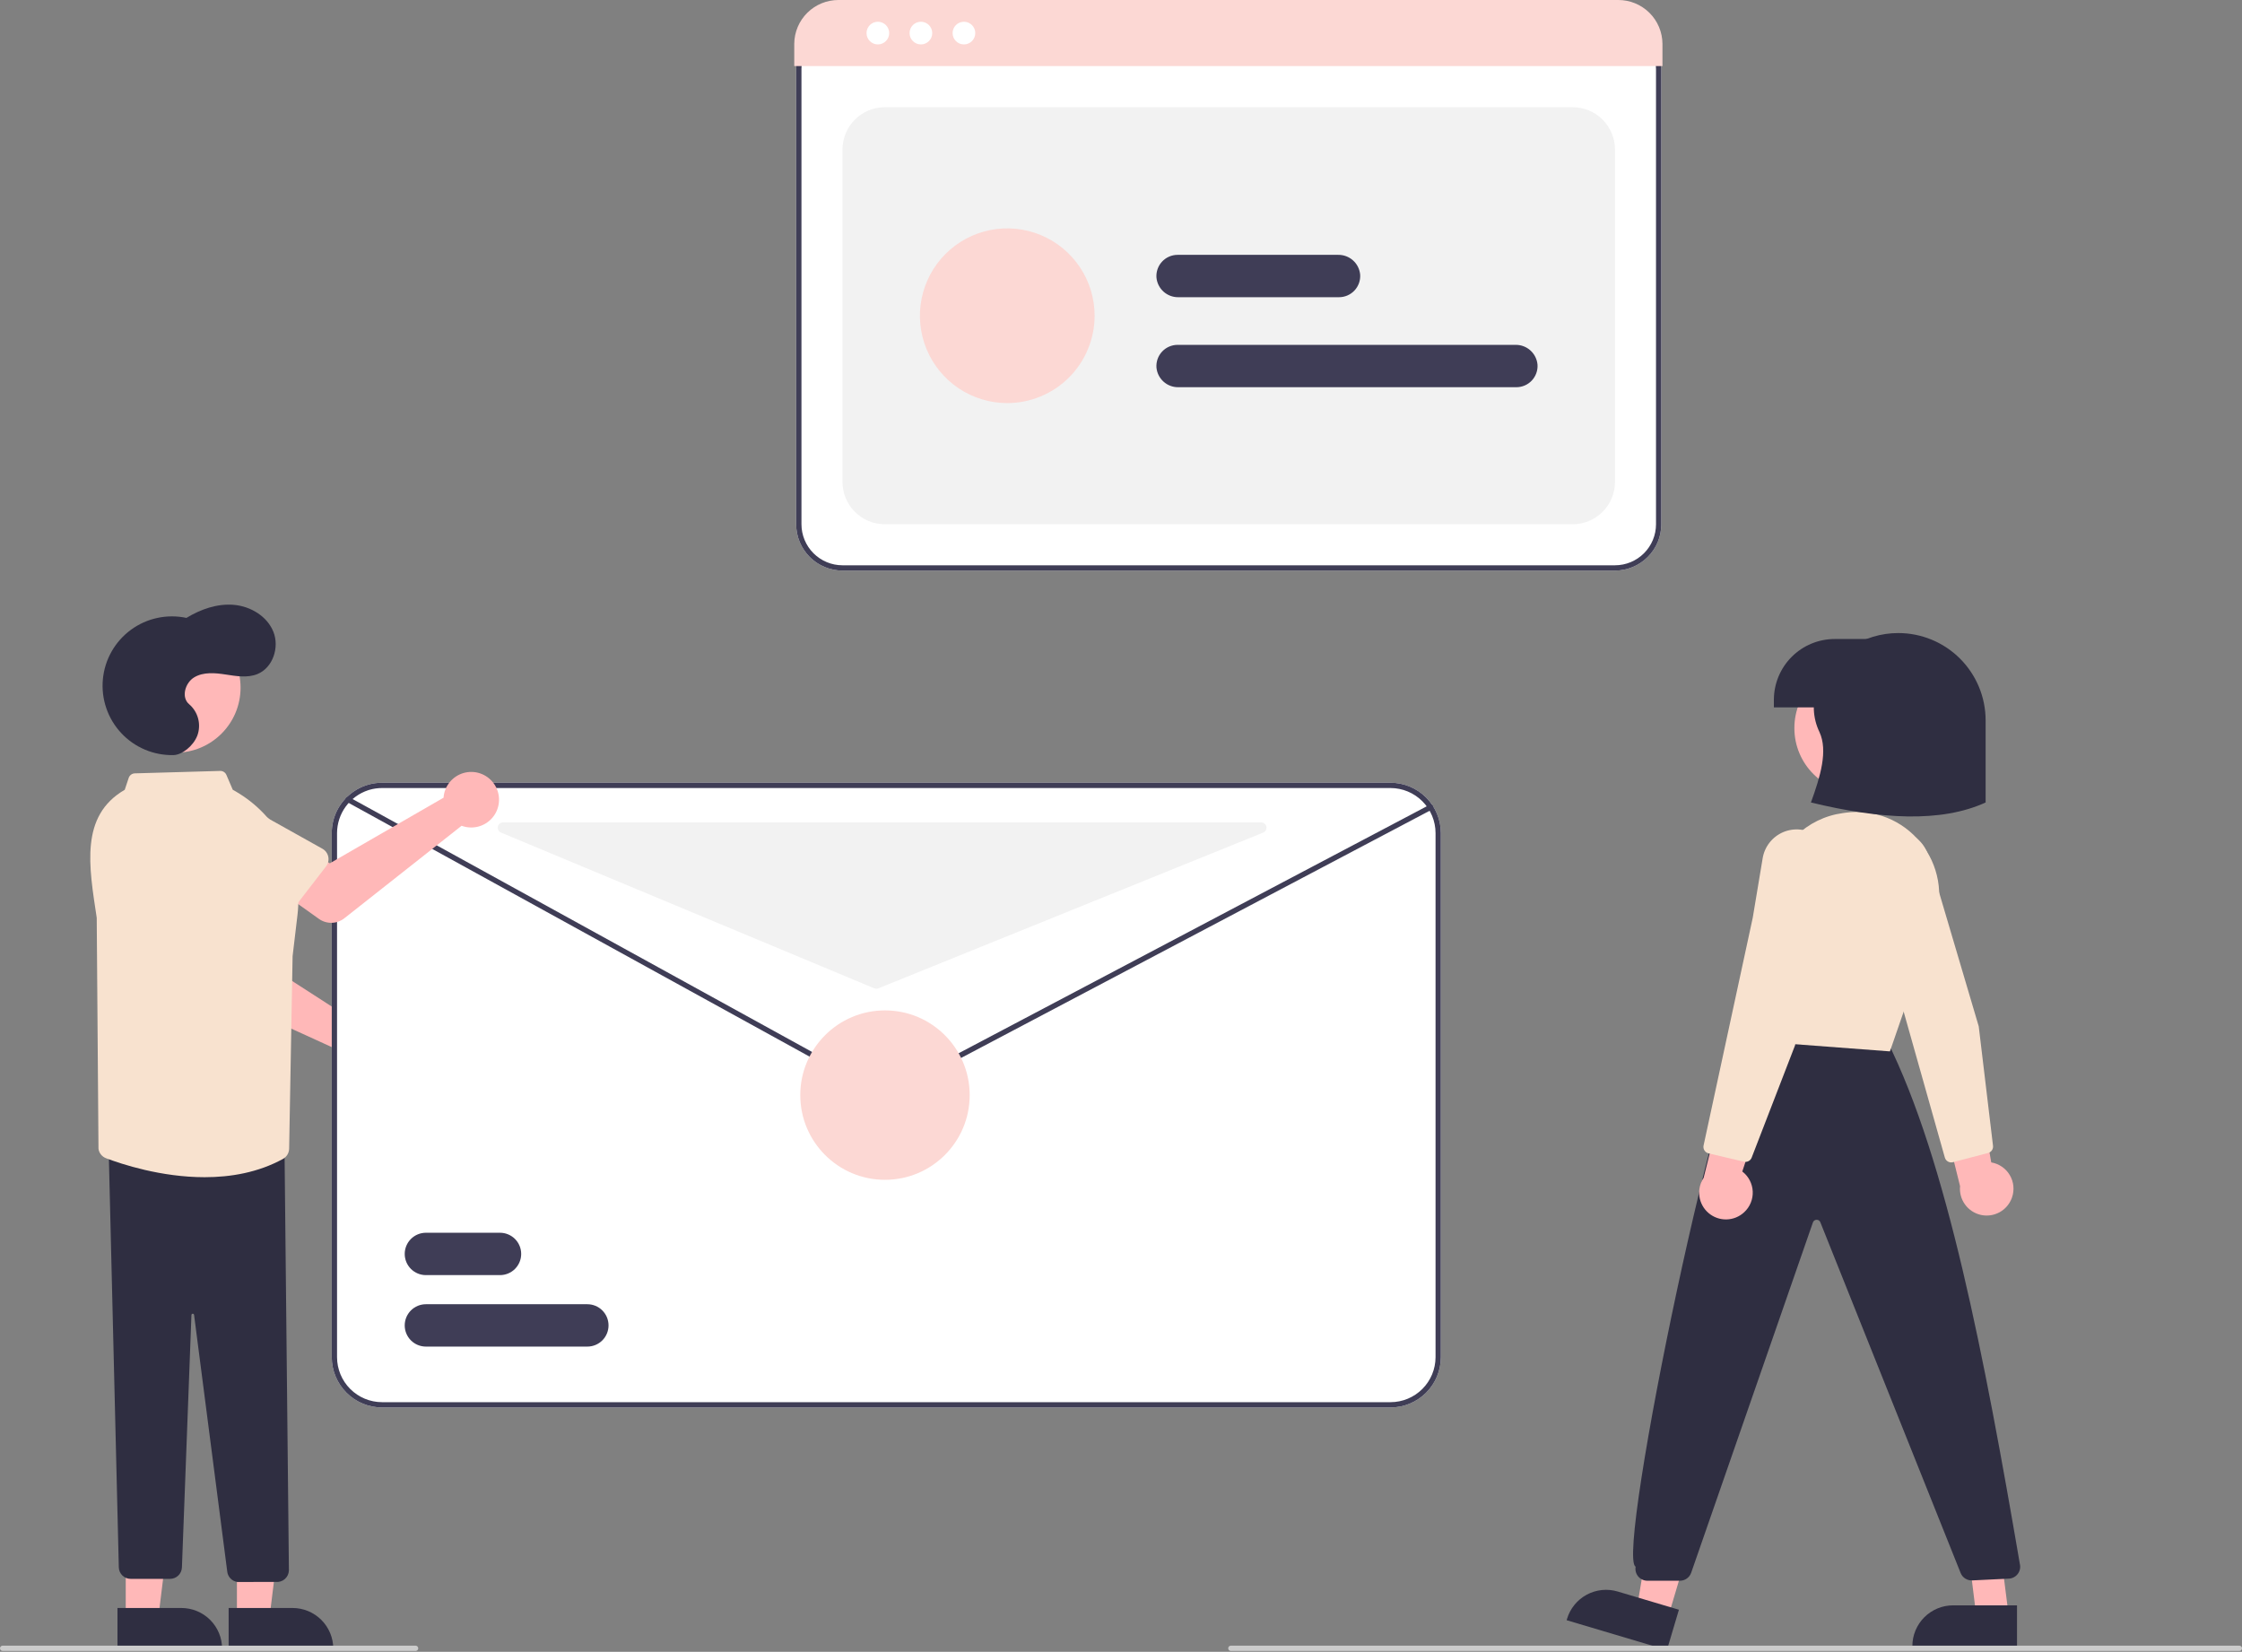 <svg width="847" height="624" viewBox="0 0 847 624" fill="none" xmlns="http://www.w3.org/2000/svg">
<rect x="0" y="0" width="847" height="624" fill="#808080" stroke="none"/>
<g clip-path="url(#clip0_19_123)">
<path d="M610.122 215.548H318.283C313.644 215.542 309.195 213.697 305.915 210.416C302.634 207.135 300.788 202.687 300.783 198.048V25.894C300.787 22.424 302.167 19.097 304.621 16.643C307.074 14.19 310.401 12.809 313.871 12.806H614.324C617.85 12.809 621.23 14.212 623.723 16.705C626.215 19.198 627.618 22.577 627.622 26.103V198.048C627.616 202.687 625.771 207.135 622.49 210.416C619.209 213.697 614.761 215.542 610.122 215.548Z" fill="white"/>
<path d="M610.122 215.548H318.283C313.644 215.542 309.195 213.697 305.915 210.416C302.634 207.135 300.788 202.687 300.783 198.048V25.894C300.787 22.424 302.167 19.097 304.621 16.643C307.074 14.19 310.401 12.809 313.871 12.806H614.324C617.85 12.809 621.23 14.212 623.723 16.705C626.215 19.198 627.618 22.577 627.622 26.103V198.048C627.616 202.687 625.771 207.135 622.49 210.416C619.209 213.697 614.761 215.542 610.122 215.548ZM313.871 14.806C310.931 14.809 308.113 15.978 306.034 18.057C303.956 20.136 302.786 22.954 302.783 25.894V198.048C302.788 202.157 304.422 206.097 307.328 209.003C310.234 211.908 314.174 213.543 318.283 213.548H610.122C614.231 213.543 618.171 211.908 621.077 209.003C623.982 206.097 625.617 202.157 625.622 198.048V26.103C625.618 23.108 624.427 20.236 622.309 18.118C620.191 16 617.32 14.809 614.324 14.806H313.871Z" fill="#3F3D56"/>
<path d="M334.283 198.048H594.122C598.365 198.048 602.435 196.362 605.435 193.362C608.436 190.361 610.122 186.291 610.122 182.048V56.5C610.122 52.257 608.436 48.187 605.435 45.186C602.435 42.186 598.365 40.5 594.122 40.5H334.283C330.04 40.5 325.97 42.186 322.969 45.186C319.969 48.187 318.283 52.257 318.283 56.5V182.048C318.283 186.291 319.969 190.361 322.969 193.362C325.97 196.362 330.04 198.048 334.283 198.048Z" fill="#F2F2F2"/>
<path d="M628.059 24.95H300.059V16.55C300.09 12.137 301.869 7.916 305.008 4.813C308.147 1.711 312.388 -0.02 316.801 -6.17187e-06H611.317C615.73 -0.02 619.971 1.711 623.11 4.813C626.249 7.916 628.028 12.137 628.059 16.55V24.95Z" fill="#FCD8D4"/>
<path d="M331.647 16.783C334.013 16.783 335.93 14.866 335.93 12.5C335.93 10.134 334.013 8.217 331.647 8.217C329.281 8.217 327.364 10.134 327.364 12.5C327.364 14.866 329.281 16.783 331.647 16.783Z" fill="white"/>
<path d="M347.906 16.783C350.271 16.783 352.189 14.866 352.189 12.5C352.189 10.134 350.271 8.217 347.906 8.217C345.54 8.217 343.622 10.134 343.622 12.5C343.622 14.866 345.54 16.783 347.906 16.783Z" fill="white"/>
<path d="M364.165 16.783C366.53 16.783 368.448 14.866 368.448 12.5C368.448 10.134 366.53 8.217 364.165 8.217C361.799 8.217 359.881 10.134 359.881 12.5C359.881 14.866 361.799 16.783 364.165 16.783Z" fill="white"/>
<path d="M380.533 152.274C374.006 152.274 367.626 150.338 362.199 146.712C356.772 143.086 352.543 137.932 350.045 131.902C347.547 125.873 346.894 119.237 348.167 112.836C349.44 106.435 352.583 100.555 357.199 95.939C361.814 91.324 367.694 88.181 374.095 86.908C380.496 85.635 387.132 86.288 393.162 88.786C399.192 91.284 404.346 95.513 407.972 100.94C411.598 106.367 413.533 112.747 413.533 119.274C413.523 128.023 410.043 136.411 403.857 142.598C397.67 148.784 389.282 152.264 380.533 152.274Z" fill="#FCD8D4"/>
<path d="M572.872 146.274H445.154C443.091 146.301 441.094 145.549 439.562 144.167C438.03 142.785 437.075 140.876 436.89 138.822C436.816 137.728 436.968 136.63 437.335 135.597C437.703 134.565 438.279 133.618 439.027 132.817C439.775 132.015 440.68 131.376 441.685 130.939C442.691 130.501 443.775 130.275 444.872 130.274H572.555C574.628 130.243 576.636 130.998 578.175 132.387C579.715 133.775 580.672 135.695 580.856 137.76C580.925 138.851 580.769 139.945 580.399 140.974C580.03 142.003 579.453 142.946 578.705 143.743C577.957 144.541 577.053 145.177 576.05 145.612C575.047 146.047 573.965 146.273 572.872 146.274Z" fill="#3F3D56"/>
<path d="M505.872 112.274H445.154C443.091 112.301 441.094 111.549 439.562 110.167C438.03 108.785 437.075 106.877 436.89 104.822C436.816 103.728 436.968 102.63 437.335 101.597C437.703 100.565 438.279 99.618 439.027 98.817C439.775 98.015 440.68 97.376 441.685 96.939C442.691 96.501 443.775 96.275 444.872 96.274H505.555C507.628 96.243 509.636 96.998 511.175 98.387C512.715 99.775 513.672 101.695 513.856 103.76C513.925 104.851 513.769 105.945 513.399 106.974C513.03 108.003 512.453 108.946 511.705 109.743C510.957 110.541 510.053 111.177 509.05 111.612C508.047 112.047 506.965 112.273 505.872 112.274Z" fill="#3F3D56"/>
<path d="M760.096 452.401C760.587 451.016 760.769 449.539 760.629 448.076C760.488 446.613 760.028 445.198 759.281 443.931C758.535 442.665 757.52 441.578 756.307 440.746C755.095 439.914 753.715 439.359 752.265 439.118L746.236 403.896L732.68 416.588L740.484 448.09C740.242 450.553 740.911 453.02 742.365 455.022C743.819 457.025 745.958 458.425 748.375 458.956C750.792 459.488 753.321 459.114 755.481 457.906C757.641 456.697 759.283 454.739 760.096 452.401Z" fill="#FFB8B8"/>
<path d="M751.089 435.549L737.781 439.042C737.148 439.205 736.476 439.115 735.908 438.79C735.34 438.466 734.921 437.933 734.741 437.304L710.826 352.573L703.601 330.958C702.905 328.875 702.747 326.65 703.142 324.49C703.537 322.33 704.471 320.305 705.859 318.603C707.247 316.901 709.043 315.578 711.08 314.756C713.117 313.935 715.328 313.643 717.508 313.906C720.032 314.209 722.411 315.245 724.353 316.885C726.294 318.526 727.712 320.699 728.433 323.136L747.542 387.729L752.937 432.835C752.995 433.336 752.901 433.844 752.667 434.291C752.432 434.738 752.068 435.104 751.622 435.342C751.453 435.431 751.274 435.501 751.089 435.549Z" fill="#F8E2CF"/>
<path d="M702.453 299.613C716.018 299.613 727.014 288.617 727.014 275.052C727.014 261.488 716.018 250.491 702.453 250.491C688.889 250.491 677.892 261.488 677.892 275.052C677.892 288.617 688.889 299.613 702.453 299.613Z" fill="#FFB8B8"/>
<path d="M630.137 611.049L618.386 607.553L626.28 560.565L643.623 565.725L630.137 611.049Z" fill="#FFB8B8"/>
<path d="M629.745 623.331L591.856 612.058L591.998 611.579C592.574 609.642 593.526 607.838 594.8 606.269C596.073 604.7 597.643 603.398 599.42 602.436C601.197 601.474 603.146 600.871 605.156 600.662C607.165 600.453 609.197 600.643 611.133 601.219H611.134L634.275 608.105L629.745 623.331Z" fill="#2F2E41"/>
<path d="M758.875 610.447H746.615L740.783 563.159L752.877 563.16L758.875 610.447Z" fill="#FFB8B8"/>
<path d="M762.002 622.331L722.471 622.33V621.83C722.471 619.809 722.869 617.809 723.642 615.942C724.416 614.075 725.549 612.379 726.978 610.95C728.406 609.521 730.103 608.388 731.969 607.615C733.836 606.842 735.837 606.444 737.858 606.444H737.859L762.002 606.445V622.331Z" fill="#2F2E41"/>
<path d="M634.657 597.147H622.348C621.688 597.147 621.036 597.001 620.439 596.721C619.841 596.441 619.313 596.033 618.89 595.527C618.468 595.02 618.162 594.426 617.995 593.788C617.828 593.149 617.802 592.482 617.922 591.833C610.072 588.341 652.338 385.648 662.324 389.577L662.653 389.104L712.94 393.207C735.464 438.287 749.722 512.88 763.063 590.751C763.227 591.398 763.245 592.072 763.117 592.726C762.988 593.381 762.715 593.998 762.319 594.534C761.922 595.07 761.412 595.512 760.824 595.826C760.236 596.141 759.585 596.321 758.919 596.353L745.089 597.024C744.153 597.072 743.225 596.826 742.436 596.32C741.648 595.813 741.038 595.072 740.692 594.201L687.703 461.733C687.598 461.443 687.403 461.195 687.146 461.025C686.889 460.856 686.584 460.773 686.276 460.79C685.97 460.793 685.672 460.892 685.424 461.072C685.176 461.253 684.991 461.506 684.894 461.797L638.908 594.124C638.601 595.007 638.026 595.772 637.265 596.313C636.503 596.855 635.592 597.146 634.657 597.147Z" fill="#2F2E41"/>
<path d="M713.993 397.174L713.609 397.146L660.068 393.105L669.459 333.375C670.49 326.708 673.649 320.553 678.465 315.828C683.281 311.104 689.495 308.063 696.181 307.16C696.593 307.103 697.007 307.046 697.424 306.991C702.676 306.3 708.018 306.971 712.936 308.94C717.854 310.908 722.184 314.108 725.51 318.232C728.914 322.379 731.195 327.333 732.132 332.616C733.07 337.899 732.633 343.335 730.864 348.401L713.993 397.174Z" fill="#F8E2CF"/>
<path d="M750.146 303.147C733.258 310.872 710.343 309.49 684.146 303.147C687.771 293.217 690.596 283.626 687.392 276.586C686.098 273.928 685.368 271.032 685.247 268.078C685.126 265.124 685.616 262.178 686.689 259.423C689.2 253.416 693.432 248.286 698.851 244.679C704.27 241.071 710.636 239.146 717.146 239.147C725.898 239.147 734.292 242.624 740.481 248.812C746.669 255.001 750.146 263.395 750.146 272.147V303.147Z" fill="#2F2E41"/>
<path d="M693.146 241.392H714.146V267.217H670.146V264.392C670.146 258.292 672.569 252.442 676.883 248.129C681.196 243.816 687.046 241.392 693.146 241.392Z" fill="#2F2E41"/>
<path d="M658.911 457.957C659.994 456.963 660.847 455.744 661.408 454.385C661.97 453.027 662.226 451.562 662.16 450.093C662.094 448.624 661.707 447.188 661.026 445.885C660.345 444.583 659.386 443.445 658.218 442.553L669.398 408.612L651.475 413.472L643.606 444.958C642.238 447.02 641.673 449.512 642.019 451.963C642.365 454.414 643.598 456.652 645.485 458.255C647.371 459.857 649.78 460.712 652.254 460.657C654.729 460.602 657.097 459.641 658.911 457.957Z" fill="#FFB8B8"/>
<path d="M658.851 438.849L645.459 435.698C644.822 435.545 644.271 435.151 643.922 434.598C643.572 434.045 643.452 433.378 643.587 432.738L662.168 346.68L665.915 324.2C666.276 322.033 667.179 319.994 668.541 318.27C669.902 316.547 671.677 315.196 673.7 314.343C675.724 313.49 677.931 313.163 680.115 313.392C682.299 313.621 684.389 314.399 686.192 315.653C688.279 317.103 689.896 319.133 690.842 321.492C691.788 323.851 692.023 326.435 691.517 328.926L678.128 394.943L661.756 437.317C661.572 437.787 661.251 438.192 660.835 438.477C660.418 438.762 659.925 438.915 659.42 438.915C659.228 438.915 659.038 438.893 658.851 438.849Z" fill="#F8E2CF"/>
<path d="M846 623.673H465C464.735 623.673 464.48 623.568 464.293 623.38C464.105 623.193 464 622.938 464 622.673C464 622.408 464.105 622.154 464.293 621.966C464.48 621.778 464.735 621.673 465 621.673H846C846.265 621.673 846.52 621.778 846.707 621.966C846.895 622.154 847 622.408 847 622.673C847 622.938 846.895 623.193 846.707 623.38C846.52 623.568 846.265 623.673 846 623.673Z" fill="#CCCCCC"/>
<path d="M135.034 384.944C134.498 385.081 133.974 385.261 133.466 385.48L91.792 358.596L92.367 346.562L74.318 343.321L71.23 364.526C70.981 366.239 71.293 367.987 72.122 369.507C72.95 371.027 74.249 372.238 75.824 372.957L127.151 396.387C127.406 398.503 128.3 400.492 129.713 402.088C131.126 403.684 132.991 404.812 135.061 405.322C137.131 405.832 139.307 405.699 141.3 404.942C143.292 404.186 145.007 402.84 146.217 401.085C147.426 399.329 148.072 397.247 148.069 395.115C148.067 392.984 147.415 390.903 146.201 389.151C144.987 387.399 143.268 386.058 141.273 385.306C139.279 384.555 137.102 384.428 135.034 384.944Z" fill="#FFB8B8"/>
<path d="M90.091 357.855L67.742 353.729C67.106 353.612 66.502 353.359 65.973 352.987C65.444 352.616 65.001 352.135 64.674 351.576C64.348 351.018 64.145 350.396 64.081 349.753C64.016 349.109 64.091 348.46 64.301 347.848L71.635 326.409C72.254 323.158 74.136 320.286 76.87 318.421C79.603 316.557 82.965 315.852 86.217 316.462C89.469 317.073 92.347 318.948 94.218 321.677C96.09 324.405 96.803 327.765 96.201 331.019L95.405 353.59C95.382 354.236 95.221 354.87 94.93 355.448C94.641 356.026 94.229 356.535 93.725 356.94C93.221 357.344 92.635 357.636 92.008 357.794C91.381 357.952 90.727 357.973 90.091 357.855Z" fill="#3F3D56"/>
<path d="M525.331 295.693H144.331C141.049 295.69 137.823 296.541 134.97 298.163C134.287 298.551 133.629 298.982 133.001 299.453C130.621 301.218 128.687 303.515 127.355 306.162C126.023 308.809 125.33 311.73 125.331 314.693V512.693C125.335 517.731 127.338 522.561 130.901 526.123C134.463 529.686 139.293 531.689 144.331 531.693H525.331C530.368 531.689 535.199 529.685 538.761 526.123C542.323 522.561 544.326 517.731 544.331 512.693V314.693C544.326 309.656 542.323 304.825 538.761 301.263C535.199 297.701 530.368 295.698 525.331 295.693Z" fill="white"/>
<path d="M525.331 295.693H144.331C141.049 295.69 137.823 296.541 134.97 298.163C134.287 298.551 133.629 298.982 133.001 299.453C130.621 301.218 128.687 303.515 127.355 306.162C126.023 308.809 125.33 311.73 125.331 314.693V512.693C125.335 517.731 127.338 522.561 130.901 526.123C134.463 529.686 139.293 531.689 144.331 531.693H525.331C530.368 531.689 535.199 529.685 538.761 526.123C542.323 522.561 544.326 517.731 544.331 512.693V314.693C544.326 309.656 542.323 304.825 538.761 301.263C535.199 297.701 530.368 295.698 525.331 295.693ZM542.331 512.693C542.324 517.2 540.531 521.52 537.344 524.707C534.158 527.894 529.837 529.687 525.331 529.693H144.331C139.824 529.687 135.504 527.894 132.317 524.707C129.13 521.52 127.337 517.2 127.331 512.693V314.693C127.345 311.101 128.491 307.604 130.605 304.699C132.72 301.795 135.696 299.63 139.111 298.513C139.251 298.473 139.381 298.423 139.521 298.383C141.083 297.924 142.703 297.692 144.331 297.693H525.331C529.837 297.7 534.158 299.493 537.344 302.68C540.531 305.866 542.324 310.187 542.331 314.693V512.693Z" fill="#3F3D56"/>
<path d="M334.414 413.609C332.897 413.608 331.404 413.224 330.075 412.49L131.032 302.938C130.8 302.81 130.628 302.595 130.554 302.34C130.48 302.085 130.51 301.812 130.638 301.58C130.766 301.347 130.981 301.175 131.236 301.101C131.491 301.027 131.764 301.058 131.996 301.186L331.04 410.738C332.055 411.299 333.193 411.598 334.353 411.608C335.512 411.618 336.656 411.34 337.681 410.797L540.001 304.068C540.117 304.006 540.244 303.968 540.375 303.956C540.506 303.943 540.638 303.957 540.763 303.995C540.889 304.034 541.006 304.097 541.107 304.181C541.208 304.265 541.292 304.368 541.353 304.484C541.415 304.601 541.452 304.728 541.465 304.859C541.477 304.99 541.463 305.122 541.424 305.247C541.385 305.373 541.322 305.489 541.237 305.591C541.153 305.692 541.05 305.775 540.934 305.836L338.614 412.566C337.32 413.25 335.878 413.608 334.414 413.609Z" fill="#3F3D56"/>
<path d="M188.897 481.693H160.897C158.776 481.693 156.741 480.85 155.241 479.35C153.74 477.85 152.897 475.815 152.897 473.693C152.897 471.571 153.74 469.536 155.241 468.036C156.741 466.536 158.776 465.693 160.897 465.693H188.897C191.019 465.693 193.054 466.536 194.554 468.036C196.055 469.536 196.897 471.571 196.897 473.693C196.897 475.815 196.055 477.85 194.554 479.35C193.054 480.85 191.019 481.693 188.897 481.693Z" fill="#3F3D56"/>
<path d="M221.897 508.693H160.897C158.776 508.693 156.741 507.85 155.241 506.35C153.74 504.85 152.897 502.815 152.897 500.693C152.897 498.571 153.74 496.536 155.241 495.036C156.741 493.536 158.776 492.693 160.897 492.693H221.897C224.019 492.693 226.054 493.536 227.554 495.036C229.055 496.536 229.897 498.571 229.897 500.693C229.897 502.815 229.055 504.85 227.554 506.35C226.054 507.85 224.019 508.693 221.897 508.693Z" fill="#3F3D56"/>
<path d="M334.334 445.693C352.007 445.693 366.334 431.366 366.334 413.693C366.334 396.02 352.007 381.693 334.334 381.693C316.661 381.693 302.334 396.02 302.334 413.693C302.334 431.366 316.661 445.693 334.334 445.693Z" fill="#FCD8D4"/>
<path d="M189.277 314.519L330.301 373.357C330.786 373.559 331.333 373.562 331.821 373.365L477.213 314.527C477.643 314.353 477.999 314.035 478.221 313.627C478.442 313.219 478.514 312.747 478.426 312.291C478.337 311.835 478.093 311.425 477.735 311.13C477.376 310.835 476.927 310.673 476.463 310.673H190.047C189.585 310.673 189.137 310.833 188.779 311.126C188.422 311.419 188.177 311.827 188.086 312.28C187.995 312.734 188.064 313.204 188.281 313.613C188.498 314.021 188.85 314.341 189.277 314.519Z" fill="#F2F2F2"/>
<path d="M167.809 299.706C167.686 300.245 167.606 300.794 167.569 301.346L124.612 326.128L114.17 320.117L103.039 334.689L120.49 347.127C121.899 348.132 123.597 348.652 125.328 348.61C127.058 348.568 128.729 347.965 130.088 346.893L174.384 311.947C176.383 312.687 178.56 312.801 180.626 312.274C182.691 311.746 184.547 310.602 185.946 308.994C187.346 307.386 188.223 305.391 188.46 303.272C188.698 301.154 188.284 299.013 187.276 297.135C186.267 295.258 184.71 293.731 182.813 292.76C180.916 291.788 178.768 291.417 176.654 291.696C174.541 291.975 172.563 292.891 170.983 294.322C169.402 295.753 168.295 297.63 167.809 299.706Z" fill="#FFB8B8"/>
<path d="M123.176 327.302L109.292 345.296C108.897 345.808 108.396 346.228 107.824 346.529C107.252 346.83 106.621 347.005 105.975 347.04C105.33 347.075 104.684 346.971 104.082 346.734C103.48 346.498 102.937 346.134 102.488 345.668L86.771 329.347C84.163 327.311 82.469 324.324 82.061 321.041C81.652 317.758 82.561 314.447 84.59 311.834C86.619 309.22 89.601 307.518 92.883 307.1C96.165 306.682 99.478 307.582 102.097 309.603L121.81 320.626C122.375 320.942 122.864 321.375 123.246 321.897C123.627 322.419 123.892 323.018 124.022 323.651C124.151 324.285 124.143 324.939 123.997 325.569C123.851 326.199 123.571 326.79 123.176 327.302Z" fill="#F8E2CF"/>
<path d="M66.321 284.338C79.885 284.338 90.882 273.341 90.882 259.777C90.882 246.212 79.885 235.216 66.321 235.216C52.756 235.216 41.76 246.212 41.76 259.777C41.76 273.341 52.756 284.338 66.321 284.338Z" fill="#FFB8B8"/>
<path d="M89.505 611.447H101.765L107.597 564.159L89.503 564.16L89.505 611.447Z" fill="#FFB8B8"/>
<path d="M86.378 607.445L110.522 607.444H110.523C112.543 607.444 114.544 607.842 116.411 608.615C118.278 609.388 119.974 610.521 121.403 611.95C122.831 613.379 123.965 615.075 124.738 616.942C125.511 618.809 125.909 620.809 125.909 622.83V623.33L86.379 623.331L86.378 607.445Z" fill="#2F2E41"/>
<path d="M47.505 611.447H59.765L65.597 564.159L47.503 564.16L47.505 611.447Z" fill="#FFB8B8"/>
<path d="M44.378 607.445L68.522 607.444H68.523C70.543 607.444 72.544 607.842 74.411 608.615C76.278 609.388 77.974 610.521 79.403 611.95C80.831 613.379 81.965 615.075 82.738 616.942C83.511 618.809 83.909 620.809 83.909 622.83V623.33L44.379 623.331L44.378 607.445Z" fill="#2F2E41"/>
<path d="M85.826 593.501L73.321 496.747C73.315 496.618 73.258 496.497 73.163 496.41C73.069 496.323 72.944 496.276 72.815 496.28C72.751 496.278 72.686 496.288 72.626 496.312C72.566 496.335 72.512 496.37 72.466 496.415C72.42 496.46 72.383 496.514 72.359 496.574C72.334 496.633 72.322 496.697 72.323 496.761L68.729 592.111C68.689 593.276 68.197 594.379 67.357 595.187C66.518 595.995 65.397 596.445 64.232 596.442H49.382C48.206 596.449 47.074 595.992 46.232 595.17C45.389 594.348 44.905 593.227 44.884 592.05L41.029 433.185L107.485 433.849L109.144 593.225C109.129 593.859 108.981 594.482 108.709 595.054C108.437 595.626 108.047 596.134 107.565 596.546C107.094 596.952 106.542 597.254 105.946 597.433C105.35 597.613 104.723 597.664 104.106 597.586L89.705 597.626C88.685 597.485 87.743 596.999 87.037 596.249C86.331 595.498 85.904 594.528 85.826 593.501Z" fill="#2F2E41"/>
<path d="M40.044 437.53C39.301 437.245 38.646 436.769 38.147 436.149C37.648 435.528 37.323 434.787 37.205 434L36.541 346.69C33.604 327.251 30.13 308.202 47.127 298.352L48.624 293.859C48.788 293.373 49.096 292.949 49.507 292.644C49.918 292.338 50.413 292.166 50.925 292.15L83.167 291.229C83.669 291.212 84.164 291.347 84.587 291.618C85.01 291.888 85.341 292.28 85.537 292.743L87.935 298.339L88.786 298.825C96.887 303.442 103.446 310.346 107.643 318.672C111.84 326.997 113.49 336.376 112.385 345.634L110.541 361.199L109.232 433.937C109.215 434.735 108.987 435.515 108.572 436.198C108.158 436.88 107.57 437.441 106.87 437.824C97.503 442.953 87.126 444.707 77.307 444.707C60.809 444.707 45.893 439.752 40.044 437.53Z" fill="#F8E2CF"/>
<path d="M65.521 285.248C61.824 285.327 58.153 284.624 54.748 283.184C51.342 281.744 48.28 279.599 45.763 276.891C43.245 274.183 41.329 270.973 40.141 267.472C38.952 263.971 38.518 260.258 38.867 256.577C39.215 252.896 40.339 249.331 42.164 246.115C43.989 242.899 46.474 240.106 49.455 237.919C52.436 235.732 55.847 234.201 59.462 233.426C63.077 232.651 66.815 232.65 70.431 233.422C75.832 230.143 82.112 227.936 88.406 228.497C94.7 229.059 100.924 232.795 103.278 238.659C105.631 244.524 103.103 252.254 97.251 254.637C93.499 256.165 89.262 255.424 85.258 254.808C81.254 254.191 76.886 253.789 73.402 255.855C69.917 257.921 68.351 263.461 71.472 266.044C73.126 267.467 74.307 269.361 74.858 271.472C75.409 273.584 75.304 275.814 74.556 277.864C72.987 281.92 68.706 285.179 65.521 285.248Z" fill="#2F2E41"/>
<path d="M157 623.673H1C0.735 623.673 0.48 623.568 0.293 623.38C0.105 623.193 0 622.938 0 622.673C0 622.408 0.105 622.154 0.293 621.966C0.48 621.778 0.735 621.673 1 621.673H157C157.265 621.673 157.52 621.778 157.707 621.966C157.895 622.154 158 622.408 158 622.673C158 622.938 157.895 623.193 157.707 623.38C157.52 623.568 157.265 623.673 157 623.673Z" fill="#CCCCCC"/>
</g>
<defs>
<clipPath id="clip0_19_123">
<rect width="847" height="624" fill="white"/>
</clipPath>
</defs>
</svg>
